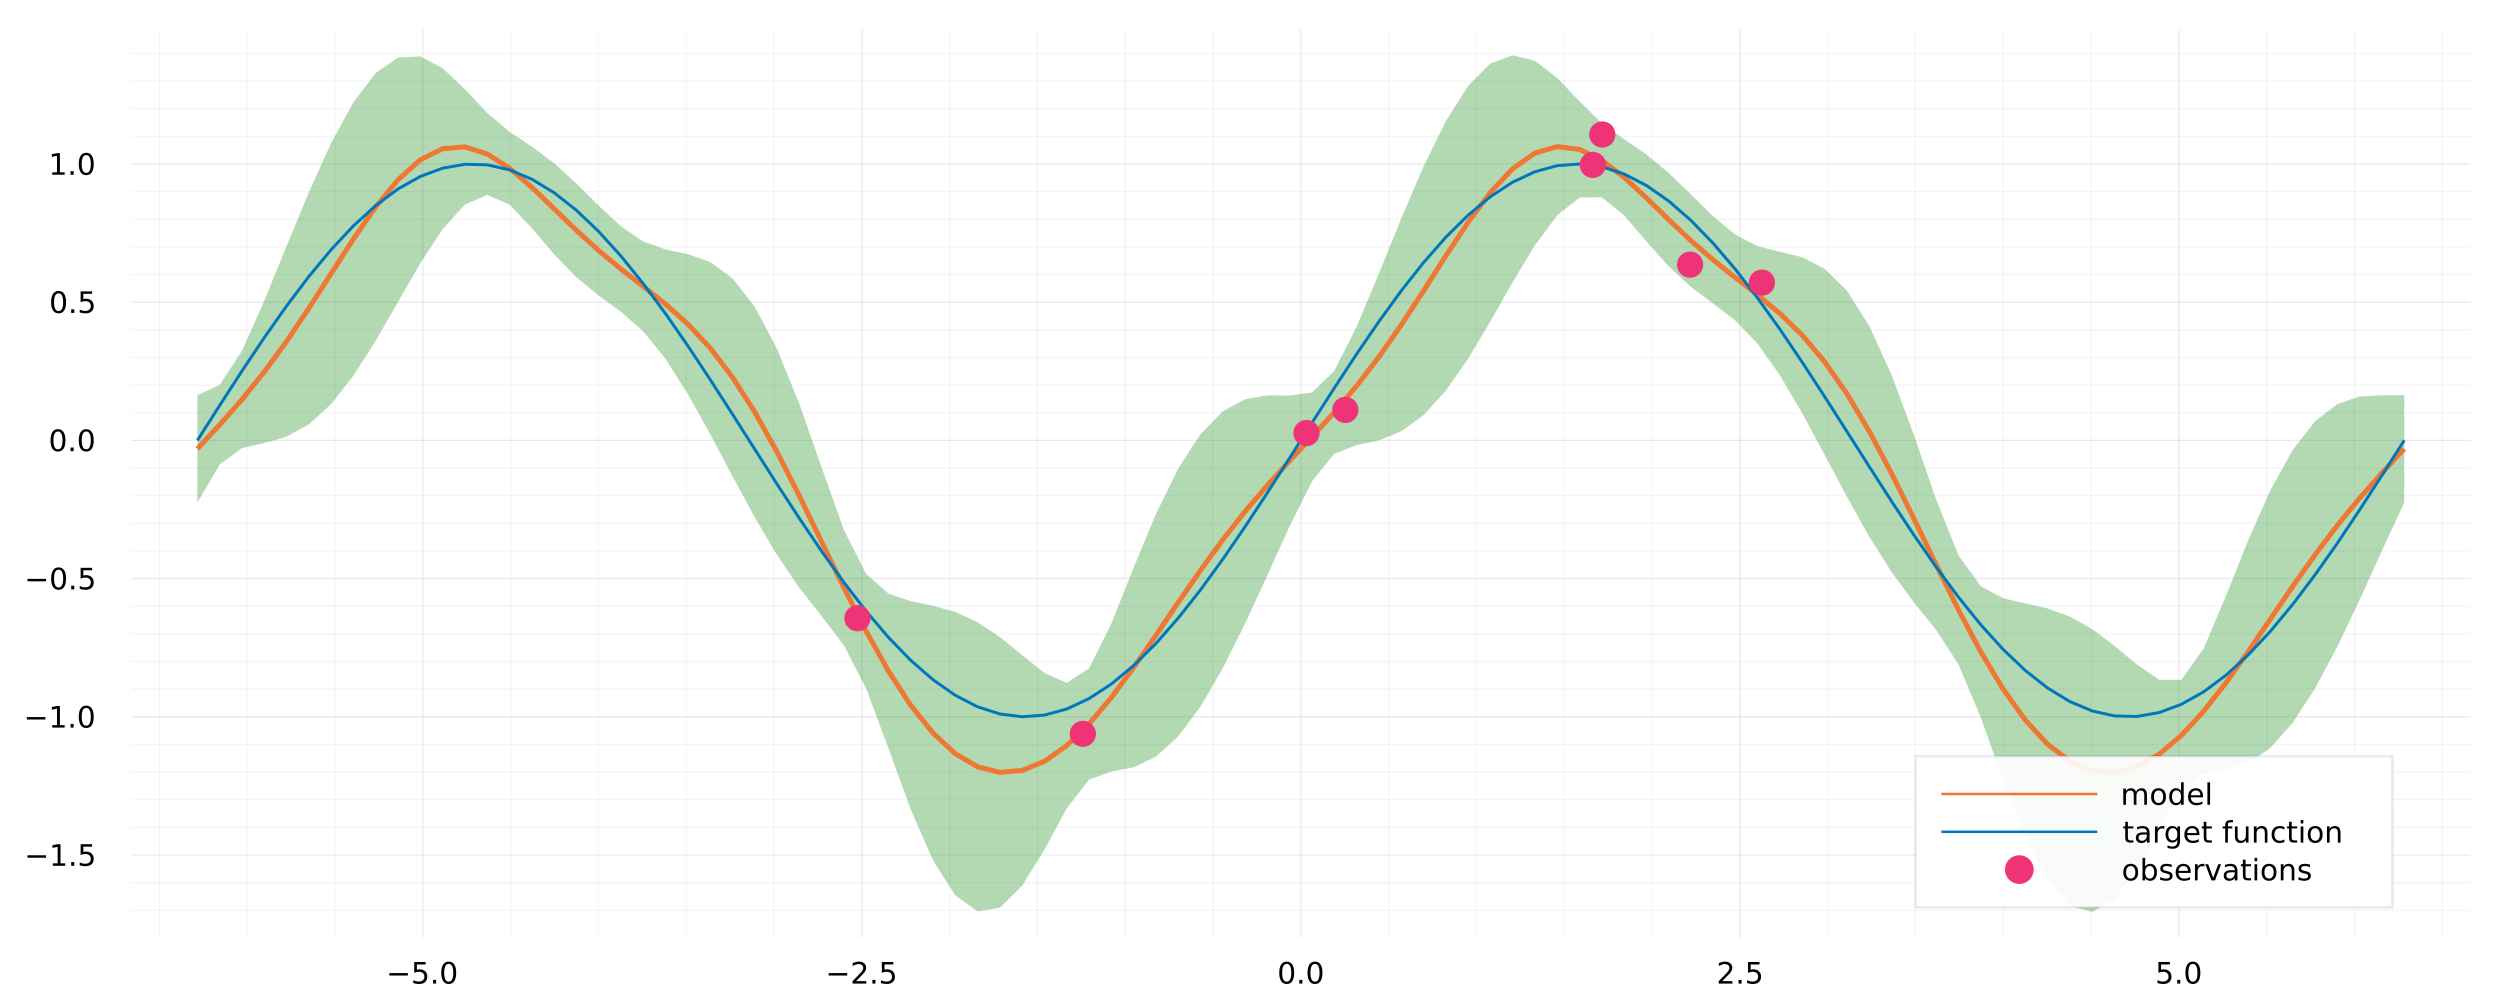 <?xml version="1.0" encoding="utf-8"?>
<svg xmlns="http://www.w3.org/2000/svg" xmlns:xlink="http://www.w3.org/1999/xlink" width="1000" height="400" viewBox="0 0 4000 1600">
<rect x="0" y="0" width="4000" height="1600" fill="#333333" stroke="none"/>
<defs>
  <clipPath id="clip360">
    <rect x="0" y="0" width="4000" height="1600"/>
  </clipPath>
</defs>
<path clip-path="url(#clip360)" d="
M0 1600 L4000 1600 L4000 0 L0 0  Z
  " fill="#ffffff" fill-rule="evenodd" fill-opacity="1"/>
<defs>
  <clipPath id="clip361">
    <rect x="800" y="0" width="2801" height="1600"/>
  </clipPath>
</defs>
<path clip-path="url(#clip360)" d="
M209.936 1500.27 L3952.76 1500.27 L3952.76 47.244 L209.936 47.244  Z
  " fill="#ffffff" fill-rule="evenodd" fill-opacity="1"/>
<defs>
  <clipPath id="clip362">
    <rect x="209" y="47" width="3744" height="1454"/>
  </clipPath>
</defs>
<polyline clip-path="url(#clip362)" style="stroke:#222255; stroke-width:2; stroke-opacity:0.1; fill:none" points="
  676.421,1500.27 676.421,47.244 
  "/>
<polyline clip-path="url(#clip362)" style="stroke:#222255; stroke-width:2; stroke-opacity:0.1; fill:none" points="
  1378.88,1500.27 1378.88,47.244 
  "/>
<polyline clip-path="url(#clip362)" style="stroke:#222255; stroke-width:2; stroke-opacity:0.1; fill:none" points="
  2081.35,1500.27 2081.35,47.244 
  "/>
<polyline clip-path="url(#clip362)" style="stroke:#222255; stroke-width:2; stroke-opacity:0.1; fill:none" points="
  2783.81,1500.27 2783.81,47.244 
  "/>
<polyline clip-path="url(#clip362)" style="stroke:#222255; stroke-width:2; stroke-opacity:0.1; fill:none" points="
  3486.27,1500.27 3486.27,47.244 
  "/>
<polyline clip-path="url(#clip362)" style="stroke:#222255; stroke-width:2; stroke-opacity:0.05; fill:none" points="
  254.943,1500.27 254.943,47.244 
  "/>
<polyline clip-path="url(#clip362)" style="stroke:#222255; stroke-width:2; stroke-opacity:0.05; fill:none" points="
  395.436,1500.27 395.436,47.244 
  "/>
<polyline clip-path="url(#clip362)" style="stroke:#222255; stroke-width:2; stroke-opacity:0.05; fill:none" points="
  535.928,1500.27 535.928,47.244 
  "/>
<polyline clip-path="url(#clip362)" style="stroke:#222255; stroke-width:2; stroke-opacity:0.05; fill:none" points="
  816.913,1500.27 816.913,47.244 
  "/>
<polyline clip-path="url(#clip362)" style="stroke:#222255; stroke-width:2; stroke-opacity:0.05; fill:none" points="
  957.406,1500.27 957.406,47.244 
  "/>
<polyline clip-path="url(#clip362)" style="stroke:#222255; stroke-width:2; stroke-opacity:0.05; fill:none" points="
  1097.9,1500.27 1097.9,47.244 
  "/>
<polyline clip-path="url(#clip362)" style="stroke:#222255; stroke-width:2; stroke-opacity:0.05; fill:none" points="
  1238.39,1500.27 1238.39,47.244 
  "/>
<polyline clip-path="url(#clip362)" style="stroke:#222255; stroke-width:2; stroke-opacity:0.05; fill:none" points="
  1519.38,1500.27 1519.38,47.244 
  "/>
<polyline clip-path="url(#clip362)" style="stroke:#222255; stroke-width:2; stroke-opacity:0.05; fill:none" points="
  1659.87,1500.27 1659.87,47.244 
  "/>
<polyline clip-path="url(#clip362)" style="stroke:#222255; stroke-width:2; stroke-opacity:0.05; fill:none" points="
  1800.36,1500.27 1800.36,47.244 
  "/>
<polyline clip-path="url(#clip362)" style="stroke:#222255; stroke-width:2; stroke-opacity:0.05; fill:none" points="
  1940.85,1500.27 1940.85,47.244 
  "/>
<polyline clip-path="url(#clip362)" style="stroke:#222255; stroke-width:2; stroke-opacity:0.05; fill:none" points="
  2221.84,1500.27 2221.84,47.244 
  "/>
<polyline clip-path="url(#clip362)" style="stroke:#222255; stroke-width:2; stroke-opacity:0.05; fill:none" points="
  2362.33,1500.27 2362.33,47.244 
  "/>
<polyline clip-path="url(#clip362)" style="stroke:#222255; stroke-width:2; stroke-opacity:0.05; fill:none" points="
  2502.82,1500.27 2502.82,47.244 
  "/>
<polyline clip-path="url(#clip362)" style="stroke:#222255; stroke-width:2; stroke-opacity:0.05; fill:none" points="
  2643.32,1500.27 2643.32,47.244 
  "/>
<polyline clip-path="url(#clip362)" style="stroke:#222255; stroke-width:2; stroke-opacity:0.05; fill:none" points="
  2924.3,1500.27 2924.3,47.244 
  "/>
<polyline clip-path="url(#clip362)" style="stroke:#222255; stroke-width:2; stroke-opacity:0.05; fill:none" points="
  3064.79,1500.27 3064.79,47.244 
  "/>
<polyline clip-path="url(#clip362)" style="stroke:#222255; stroke-width:2; stroke-opacity:0.05; fill:none" points="
  3205.29,1500.27 3205.29,47.244 
  "/>
<polyline clip-path="url(#clip362)" style="stroke:#222255; stroke-width:2; stroke-opacity:0.05; fill:none" points="
  3345.78,1500.27 3345.78,47.244 
  "/>
<polyline clip-path="url(#clip362)" style="stroke:#222255; stroke-width:2; stroke-opacity:0.05; fill:none" points="
  3626.76,1500.27 3626.76,47.244 
  "/>
<polyline clip-path="url(#clip362)" style="stroke:#222255; stroke-width:2; stroke-opacity:0.05; fill:none" points="
  3767.26,1500.27 3767.26,47.244 
  "/>
<polyline clip-path="url(#clip362)" style="stroke:#222255; stroke-width:2; stroke-opacity:0.05; fill:none" points="
  3907.75,1500.27 3907.75,47.244 
  "/>
<polyline clip-path="url(#clip360)" style="stroke:#222255; stroke-width:4; stroke-opacity:0; fill:none" points="
  676.421,1500.27 676.421,1482.84 
  "/>
<polyline clip-path="url(#clip360)" style="stroke:#222255; stroke-width:4; stroke-opacity:0; fill:none" points="
  1378.88,1500.27 1378.88,1482.84 
  "/>
<polyline clip-path="url(#clip360)" style="stroke:#222255; stroke-width:4; stroke-opacity:0; fill:none" points="
  2081.35,1500.27 2081.35,1482.84 
  "/>
<polyline clip-path="url(#clip360)" style="stroke:#222255; stroke-width:4; stroke-opacity:0; fill:none" points="
  2783.81,1500.27 2783.81,1482.84 
  "/>
<polyline clip-path="url(#clip360)" style="stroke:#222255; stroke-width:4; stroke-opacity:0; fill:none" points="
  3486.27,1500.27 3486.27,1482.84 
  "/>
<polyline clip-path="url(#clip360)" style="stroke:#222255; stroke-width:4; stroke-opacity:0; fill:none" points="
  254.943,1500.27 254.943,1491.55 
  "/>
<polyline clip-path="url(#clip360)" style="stroke:#222255; stroke-width:4; stroke-opacity:0; fill:none" points="
  395.436,1500.27 395.436,1491.55 
  "/>
<polyline clip-path="url(#clip360)" style="stroke:#222255; stroke-width:4; stroke-opacity:0; fill:none" points="
  535.928,1500.27 535.928,1491.55 
  "/>
<polyline clip-path="url(#clip360)" style="stroke:#222255; stroke-width:4; stroke-opacity:0; fill:none" points="
  816.913,1500.27 816.913,1491.55 
  "/>
<polyline clip-path="url(#clip360)" style="stroke:#222255; stroke-width:4; stroke-opacity:0; fill:none" points="
  957.406,1500.27 957.406,1491.55 
  "/>
<polyline clip-path="url(#clip360)" style="stroke:#222255; stroke-width:4; stroke-opacity:0; fill:none" points="
  1097.9,1500.27 1097.9,1491.55 
  "/>
<polyline clip-path="url(#clip360)" style="stroke:#222255; stroke-width:4; stroke-opacity:0; fill:none" points="
  1238.39,1500.27 1238.39,1491.55 
  "/>
<polyline clip-path="url(#clip360)" style="stroke:#222255; stroke-width:4; stroke-opacity:0; fill:none" points="
  1519.38,1500.27 1519.38,1491.55 
  "/>
<polyline clip-path="url(#clip360)" style="stroke:#222255; stroke-width:4; stroke-opacity:0; fill:none" points="
  1659.87,1500.27 1659.87,1491.55 
  "/>
<polyline clip-path="url(#clip360)" style="stroke:#222255; stroke-width:4; stroke-opacity:0; fill:none" points="
  1800.36,1500.27 1800.36,1491.55 
  "/>
<polyline clip-path="url(#clip360)" style="stroke:#222255; stroke-width:4; stroke-opacity:0; fill:none" points="
  1940.85,1500.27 1940.85,1491.55 
  "/>
<polyline clip-path="url(#clip360)" style="stroke:#222255; stroke-width:4; stroke-opacity:0; fill:none" points="
  2221.84,1500.27 2221.84,1491.55 
  "/>
<polyline clip-path="url(#clip360)" style="stroke:#222255; stroke-width:4; stroke-opacity:0; fill:none" points="
  2362.33,1500.27 2362.33,1491.55 
  "/>
<polyline clip-path="url(#clip360)" style="stroke:#222255; stroke-width:4; stroke-opacity:0; fill:none" points="
  2502.82,1500.27 2502.82,1491.55 
  "/>
<polyline clip-path="url(#clip360)" style="stroke:#222255; stroke-width:4; stroke-opacity:0; fill:none" points="
  2643.32,1500.27 2643.32,1491.55 
  "/>
<polyline clip-path="url(#clip360)" style="stroke:#222255; stroke-width:4; stroke-opacity:0; fill:none" points="
  2924.3,1500.27 2924.3,1491.55 
  "/>
<polyline clip-path="url(#clip360)" style="stroke:#222255; stroke-width:4; stroke-opacity:0; fill:none" points="
  3064.79,1500.27 3064.79,1491.55 
  "/>
<polyline clip-path="url(#clip360)" style="stroke:#222255; stroke-width:4; stroke-opacity:0; fill:none" points="
  3205.29,1500.27 3205.29,1491.55 
  "/>
<polyline clip-path="url(#clip360)" style="stroke:#222255; stroke-width:4; stroke-opacity:0; fill:none" points="
  3345.78,1500.27 3345.78,1491.55 
  "/>
<polyline clip-path="url(#clip360)" style="stroke:#222255; stroke-width:4; stroke-opacity:0; fill:none" points="
  3626.76,1500.27 3626.76,1491.55 
  "/>
<polyline clip-path="url(#clip360)" style="stroke:#222255; stroke-width:4; stroke-opacity:0; fill:none" points="
  3767.26,1500.27 3767.26,1491.55 
  "/>
<polyline clip-path="url(#clip360)" style="stroke:#222255; stroke-width:4; stroke-opacity:0; fill:none" points="
  3907.75,1500.27 3907.75,1491.55 
  "/>
<path clip-path="url(#clip360)" d="M 0 0 M622.949 1556.92 L652.625 1556.92 L652.625 1560.85 L622.949 1560.85 L622.949 1556.92 Z" fill="#000000" fill-rule="evenodd" fill-opacity="1" /><path clip-path="url(#clip360)" d="M 0 0 M662.763 1539.18 L681.12 1539.18 L681.12 1543.12 L667.046 1543.12 L667.046 1551.59 Q668.064 1551.24 669.083 1551.08 Q670.101 1550.9 671.12 1550.9 Q676.907 1550.9 680.286 1554.07 Q683.666 1557.24 683.666 1562.66 Q683.666 1568.23 680.194 1571.34 Q676.722 1574.42 670.402 1574.42 Q668.226 1574.42 665.958 1574.04 Q663.712 1573.67 661.305 1572.93 L661.305 1568.23 Q663.388 1569.37 665.611 1569.92 Q667.833 1570.48 670.31 1570.48 Q674.314 1570.48 676.652 1568.37 Q678.99 1566.27 678.99 1562.66 Q678.99 1559.04 676.652 1556.94 Q674.314 1554.83 670.31 1554.83 Q668.435 1554.83 666.56 1555.25 Q664.708 1555.67 662.763 1556.54 L662.763 1539.18 Z" fill="#000000" fill-rule="evenodd" fill-opacity="1" /><path clip-path="url(#clip360)" d="M 0 0 M692.879 1567.86 L697.763 1567.86 L697.763 1573.74 L692.879 1573.74 L692.879 1567.86 Z" fill="#000000" fill-rule="evenodd" fill-opacity="1" /><path clip-path="url(#clip360)" d="M 0 0 M717.948 1542.26 Q714.337 1542.26 712.509 1545.83 Q710.703 1549.37 710.703 1556.5 Q710.703 1563.61 712.509 1567.17 Q714.337 1570.71 717.948 1570.71 Q721.583 1570.71 723.388 1567.17 Q725.217 1563.61 725.217 1556.5 Q725.217 1549.37 723.388 1545.83 Q721.583 1542.26 717.948 1542.26 M717.948 1538.56 Q723.758 1538.56 726.814 1543.17 Q729.893 1547.75 729.893 1556.5 Q729.893 1565.23 726.814 1569.83 Q723.758 1574.42 717.948 1574.42 Q712.138 1574.42 709.059 1569.83 Q706.004 1565.23 706.004 1556.5 Q706.004 1547.75 709.059 1543.17 Q712.138 1538.56 717.948 1538.56 Z" fill="#000000" fill-rule="evenodd" fill-opacity="1" /><path clip-path="url(#clip360)" d="M 0 0 M1325.91 1556.92 L1355.58 1556.92 L1355.58 1560.85 L1325.91 1560.85 L1325.91 1556.92 Z" fill="#000000" fill-rule="evenodd" fill-opacity="1" /><path clip-path="url(#clip360)" d="M 0 0 M1369.71 1569.81 L1386.02 1569.81 L1386.02 1573.74 L1364.08 1573.74 L1364.08 1569.81 Q1366.74 1567.05 1371.33 1562.42 Q1375.93 1557.77 1377.11 1556.43 Q1379.36 1553.91 1380.24 1552.17 Q1381.14 1550.41 1381.14 1548.72 Q1381.14 1545.97 1379.2 1544.23 Q1377.27 1542.49 1374.17 1542.49 Q1371.97 1542.49 1369.52 1543.26 Q1367.09 1544.02 1364.31 1545.57 L1364.31 1540.85 Q1367.14 1539.72 1369.59 1539.14 Q1372.04 1538.56 1374.08 1538.56 Q1379.45 1538.56 1382.64 1541.24 Q1385.84 1543.93 1385.84 1548.42 Q1385.84 1550.55 1385.03 1552.47 Q1384.24 1554.37 1382.14 1556.96 Q1381.56 1557.63 1378.46 1560.85 Q1375.35 1564.04 1369.71 1569.81 Z" fill="#000000" fill-rule="evenodd" fill-opacity="1" /><path clip-path="url(#clip360)" d="M 0 0 M1395.84 1567.86 L1400.72 1567.86 L1400.72 1573.74 L1395.84 1573.74 L1395.84 1567.86 Z" fill="#000000" fill-rule="evenodd" fill-opacity="1" /><path clip-path="url(#clip360)" d="M 0 0 M1410.95 1539.18 L1429.31 1539.18 L1429.31 1543.12 L1415.24 1543.12 L1415.24 1551.59 Q1416.26 1551.24 1417.27 1551.08 Q1418.29 1550.9 1419.31 1550.9 Q1425.1 1550.9 1428.48 1554.07 Q1431.86 1557.24 1431.86 1562.66 Q1431.86 1568.23 1428.39 1571.34 Q1424.91 1574.42 1418.59 1574.42 Q1416.42 1574.42 1414.15 1574.04 Q1411.9 1573.67 1409.5 1572.93 L1409.5 1568.23 Q1411.58 1569.37 1413.8 1569.92 Q1416.02 1570.48 1418.5 1570.48 Q1422.51 1570.48 1424.84 1568.37 Q1427.18 1566.27 1427.18 1562.66 Q1427.18 1559.04 1424.84 1556.94 Q1422.51 1554.83 1418.5 1554.83 Q1416.63 1554.83 1414.75 1555.25 Q1412.9 1555.67 1410.95 1556.54 L1410.95 1539.18 Z" fill="#000000" fill-rule="evenodd" fill-opacity="1" /><path clip-path="url(#clip360)" d="M 0 0 M2058.73 1542.26 Q2055.12 1542.26 2053.29 1545.83 Q2051.49 1549.37 2051.49 1556.5 Q2051.49 1563.61 2053.29 1567.17 Q2055.12 1570.71 2058.73 1570.71 Q2062.36 1570.71 2064.17 1567.17 Q2066 1563.61 2066 1556.5 Q2066 1549.37 2064.17 1545.83 Q2062.36 1542.26 2058.73 1542.26 M2058.73 1538.56 Q2064.54 1538.56 2067.6 1543.17 Q2070.67 1547.75 2070.67 1556.5 Q2070.67 1565.23 2067.6 1569.83 Q2064.54 1574.42 2058.73 1574.42 Q2052.92 1574.42 2049.84 1569.83 Q2046.79 1565.23 2046.79 1556.5 Q2046.79 1547.75 2049.84 1543.17 Q2052.92 1538.56 2058.73 1538.56 Z" fill="#000000" fill-rule="evenodd" fill-opacity="1" /><path clip-path="url(#clip360)" d="M 0 0 M2078.89 1567.86 L2083.78 1567.86 L2083.78 1573.74 L2078.89 1573.74 L2078.89 1567.86 Z" fill="#000000" fill-rule="evenodd" fill-opacity="1" /><path clip-path="url(#clip360)" d="M 0 0 M2103.96 1542.26 Q2100.35 1542.26 2098.52 1545.83 Q2096.72 1549.37 2096.72 1556.5 Q2096.72 1563.61 2098.52 1567.17 Q2100.35 1570.71 2103.96 1570.71 Q2107.6 1570.71 2109.4 1567.17 Q2111.23 1563.61 2111.23 1556.5 Q2111.23 1549.37 2109.4 1545.83 Q2107.6 1542.26 2103.96 1542.26 M2103.96 1538.56 Q2109.77 1538.56 2112.83 1543.17 Q2115.91 1547.75 2115.91 1556.5 Q2115.91 1565.23 2112.83 1569.83 Q2109.77 1574.42 2103.96 1574.42 Q2098.15 1574.42 2095.07 1569.83 Q2092.02 1565.23 2092.02 1556.5 Q2092.02 1547.75 2095.07 1543.17 Q2098.15 1538.56 2103.96 1538.56 Z" fill="#000000" fill-rule="evenodd" fill-opacity="1" /><path clip-path="url(#clip360)" d="M 0 0 M2755.54 1569.81 L2771.86 1569.81 L2771.86 1573.74 L2749.92 1573.74 L2749.92 1569.81 Q2752.58 1567.05 2757.17 1562.42 Q2761.77 1557.77 2762.95 1556.43 Q2765.2 1553.91 2766.08 1552.17 Q2766.98 1550.41 2766.98 1548.72 Q2766.98 1545.97 2765.04 1544.23 Q2763.11 1542.49 2760.01 1542.49 Q2757.81 1542.49 2755.36 1543.26 Q2752.93 1544.02 2750.15 1545.57 L2750.15 1540.85 Q2752.98 1539.72 2755.43 1539.14 Q2757.88 1538.56 2759.92 1538.56 Q2765.29 1538.56 2768.48 1541.24 Q2771.68 1543.93 2771.68 1548.42 Q2771.68 1550.55 2770.87 1552.47 Q2770.08 1554.37 2767.98 1556.96 Q2767.4 1557.63 2764.29 1560.85 Q2761.19 1564.04 2755.54 1569.81 Z" fill="#000000" fill-rule="evenodd" fill-opacity="1" /><path clip-path="url(#clip360)" d="M 0 0 M2781.68 1567.86 L2786.56 1567.86 L2786.56 1573.74 L2781.68 1573.74 L2781.68 1567.86 Z" fill="#000000" fill-rule="evenodd" fill-opacity="1" /><path clip-path="url(#clip360)" d="M 0 0 M2796.79 1539.18 L2815.15 1539.18 L2815.15 1543.12 L2801.08 1543.12 L2801.08 1551.59 Q2802.1 1551.24 2803.11 1551.08 Q2804.13 1550.9 2805.15 1550.9 Q2810.94 1550.9 2814.32 1554.07 Q2817.7 1557.24 2817.7 1562.66 Q2817.7 1568.23 2814.23 1571.34 Q2810.75 1574.42 2804.43 1574.42 Q2802.26 1574.42 2799.99 1574.04 Q2797.74 1573.67 2795.34 1572.93 L2795.34 1568.23 Q2797.42 1569.37 2799.64 1569.92 Q2801.86 1570.48 2804.34 1570.48 Q2808.35 1570.48 2810.68 1568.37 Q2813.02 1566.27 2813.02 1562.66 Q2813.02 1559.04 2810.68 1556.94 Q2808.35 1554.83 2804.34 1554.83 Q2802.47 1554.83 2800.59 1555.25 Q2798.74 1555.67 2796.79 1556.54 L2796.79 1539.18 Z" fill="#000000" fill-rule="evenodd" fill-opacity="1" /><path clip-path="url(#clip360)" d="M 0 0 M3453.44 1539.18 L3471.79 1539.18 L3471.79 1543.12 L3457.72 1543.12 L3457.72 1551.59 Q3458.74 1551.24 3459.76 1551.08 Q3460.77 1550.9 3461.79 1550.9 Q3467.58 1550.9 3470.96 1554.07 Q3474.34 1557.24 3474.34 1562.66 Q3474.34 1568.23 3470.87 1571.34 Q3467.39 1574.42 3461.07 1574.42 Q3458.9 1574.42 3456.63 1574.04 Q3454.38 1573.67 3451.98 1572.93 L3451.98 1568.23 Q3454.06 1569.37 3456.28 1569.92 Q3458.51 1570.48 3460.98 1570.48 Q3464.99 1570.48 3467.32 1568.37 Q3469.66 1566.27 3469.66 1562.66 Q3469.66 1559.04 3467.32 1556.94 Q3464.99 1554.83 3460.98 1554.83 Q3459.11 1554.83 3457.23 1555.25 Q3455.38 1555.67 3453.44 1556.54 L3453.44 1539.18 Z" fill="#000000" fill-rule="evenodd" fill-opacity="1" /><path clip-path="url(#clip360)" d="M 0 0 M3483.55 1567.86 L3488.44 1567.86 L3488.44 1573.74 L3483.55 1573.74 L3483.55 1567.86 Z" fill="#000000" fill-rule="evenodd" fill-opacity="1" /><path clip-path="url(#clip360)" d="M 0 0 M3508.62 1542.26 Q3505.01 1542.26 3503.18 1545.83 Q3501.38 1549.37 3501.38 1556.5 Q3501.38 1563.61 3503.18 1567.17 Q3505.01 1570.71 3508.62 1570.71 Q3512.25 1570.71 3514.06 1567.17 Q3515.89 1563.61 3515.89 1556.5 Q3515.89 1549.37 3514.06 1545.83 Q3512.25 1542.26 3508.62 1542.26 M3508.62 1538.56 Q3514.43 1538.56 3517.49 1543.17 Q3520.56 1547.75 3520.56 1556.5 Q3520.56 1565.23 3517.49 1569.83 Q3514.43 1574.42 3508.62 1574.42 Q3502.81 1574.42 3499.73 1569.83 Q3496.68 1565.23 3496.68 1556.5 Q3496.68 1547.75 3499.73 1543.17 Q3502.81 1538.56 3508.62 1538.56 Z" fill="#000000" fill-rule="evenodd" fill-opacity="1" /><polyline clip-path="url(#clip362)" style="stroke:#222255; stroke-width:2; stroke-opacity:0.1; fill:none" points="
  209.936,1367.99 3952.76,1367.99 
  "/>
<polyline clip-path="url(#clip362)" style="stroke:#222255; stroke-width:2; stroke-opacity:0.1; fill:none" points="
  209.936,1146.86 3952.76,1146.86 
  "/>
<polyline clip-path="url(#clip362)" style="stroke:#222255; stroke-width:2; stroke-opacity:0.1; fill:none" points="
  209.936,925.733 3952.76,925.733 
  "/>
<polyline clip-path="url(#clip362)" style="stroke:#222255; stroke-width:2; stroke-opacity:0.1; fill:none" points="
  209.936,704.603 3952.76,704.603 
  "/>
<polyline clip-path="url(#clip362)" style="stroke:#222255; stroke-width:2; stroke-opacity:0.1; fill:none" points="
  209.936,483.474 3952.76,483.474 
  "/>
<polyline clip-path="url(#clip362)" style="stroke:#222255; stroke-width:2; stroke-opacity:0.1; fill:none" points="
  209.936,262.344 3952.76,262.344 
  "/>
<polyline clip-path="url(#clip362)" style="stroke:#222255; stroke-width:2; stroke-opacity:0.05; fill:none" points="
  209.936,1456.44 3952.76,1456.44 
  "/>
<polyline clip-path="url(#clip362)" style="stroke:#222255; stroke-width:2; stroke-opacity:0.05; fill:none" points="
  209.936,1412.22 3952.76,1412.22 
  "/>
<polyline clip-path="url(#clip362)" style="stroke:#222255; stroke-width:2; stroke-opacity:0.05; fill:none" points="
  209.936,1323.77 3952.76,1323.77 
  "/>
<polyline clip-path="url(#clip362)" style="stroke:#222255; stroke-width:2; stroke-opacity:0.05; fill:none" points="
  209.936,1279.54 3952.76,1279.54 
  "/>
<polyline clip-path="url(#clip362)" style="stroke:#222255; stroke-width:2; stroke-opacity:0.05; fill:none" points="
  209.936,1235.31 3952.76,1235.31 
  "/>
<polyline clip-path="url(#clip362)" style="stroke:#222255; stroke-width:2; stroke-opacity:0.05; fill:none" points="
  209.936,1191.09 3952.76,1191.09 
  "/>
<polyline clip-path="url(#clip362)" style="stroke:#222255; stroke-width:2; stroke-opacity:0.05; fill:none" points="
  209.936,1102.64 3952.76,1102.64 
  "/>
<polyline clip-path="url(#clip362)" style="stroke:#222255; stroke-width:2; stroke-opacity:0.05; fill:none" points="
  209.936,1058.41 3952.76,1058.41 
  "/>
<polyline clip-path="url(#clip362)" style="stroke:#222255; stroke-width:2; stroke-opacity:0.05; fill:none" points="
  209.936,1014.18 3952.76,1014.18 
  "/>
<polyline clip-path="url(#clip362)" style="stroke:#222255; stroke-width:2; stroke-opacity:0.05; fill:none" points="
  209.936,969.959 3952.76,969.959 
  "/>
<polyline clip-path="url(#clip362)" style="stroke:#222255; stroke-width:2; stroke-opacity:0.05; fill:none" points="
  209.936,881.507 3952.76,881.507 
  "/>
<polyline clip-path="url(#clip362)" style="stroke:#222255; stroke-width:2; stroke-opacity:0.05; fill:none" points="
  209.936,837.281 3952.76,837.281 
  "/>
<polyline clip-path="url(#clip362)" style="stroke:#222255; stroke-width:2; stroke-opacity:0.05; fill:none" points="
  209.936,793.055 3952.76,793.055 
  "/>
<polyline clip-path="url(#clip362)" style="stroke:#222255; stroke-width:2; stroke-opacity:0.05; fill:none" points="
  209.936,748.829 3952.76,748.829 
  "/>
<polyline clip-path="url(#clip362)" style="stroke:#222255; stroke-width:2; stroke-opacity:0.05; fill:none" points="
  209.936,660.378 3952.76,660.378 
  "/>
<polyline clip-path="url(#clip362)" style="stroke:#222255; stroke-width:2; stroke-opacity:0.05; fill:none" points="
  209.936,616.152 3952.76,616.152 
  "/>
<polyline clip-path="url(#clip362)" style="stroke:#222255; stroke-width:2; stroke-opacity:0.05; fill:none" points="
  209.936,571.926 3952.76,571.926 
  "/>
<polyline clip-path="url(#clip362)" style="stroke:#222255; stroke-width:2; stroke-opacity:0.05; fill:none" points="
  209.936,527.7 3952.76,527.7 
  "/>
<polyline clip-path="url(#clip362)" style="stroke:#222255; stroke-width:2; stroke-opacity:0.05; fill:none" points="
  209.936,439.248 3952.76,439.248 
  "/>
<polyline clip-path="url(#clip362)" style="stroke:#222255; stroke-width:2; stroke-opacity:0.05; fill:none" points="
  209.936,395.022 3952.76,395.022 
  "/>
<polyline clip-path="url(#clip362)" style="stroke:#222255; stroke-width:2; stroke-opacity:0.05; fill:none" points="
  209.936,350.796 3952.76,350.796 
  "/>
<polyline clip-path="url(#clip362)" style="stroke:#222255; stroke-width:2; stroke-opacity:0.05; fill:none" points="
  209.936,306.57 3952.76,306.57 
  "/>
<polyline clip-path="url(#clip362)" style="stroke:#222255; stroke-width:2; stroke-opacity:0.05; fill:none" points="
  209.936,218.118 3952.76,218.118 
  "/>
<polyline clip-path="url(#clip362)" style="stroke:#222255; stroke-width:2; stroke-opacity:0.05; fill:none" points="
  209.936,173.892 3952.76,173.892 
  "/>
<polyline clip-path="url(#clip362)" style="stroke:#222255; stroke-width:2; stroke-opacity:0.05; fill:none" points="
  209.936,129.666 3952.76,129.666 
  "/>
<polyline clip-path="url(#clip362)" style="stroke:#222255; stroke-width:2; stroke-opacity:0.05; fill:none" points="
  209.936,85.441 3952.76,85.441 
  "/>
<polyline clip-path="url(#clip360)" style="stroke:#222255; stroke-width:4; stroke-opacity:0; fill:none" points="
  209.936,1367.99 254.85,1367.99 
  "/>
<polyline clip-path="url(#clip360)" style="stroke:#222255; stroke-width:4; stroke-opacity:0; fill:none" points="
  209.936,1146.86 254.85,1146.86 
  "/>
<polyline clip-path="url(#clip360)" style="stroke:#222255; stroke-width:4; stroke-opacity:0; fill:none" points="
  209.936,925.733 254.85,925.733 
  "/>
<polyline clip-path="url(#clip360)" style="stroke:#222255; stroke-width:4; stroke-opacity:0; fill:none" points="
  209.936,704.603 254.85,704.603 
  "/>
<polyline clip-path="url(#clip360)" style="stroke:#222255; stroke-width:4; stroke-opacity:0; fill:none" points="
  209.936,483.474 254.85,483.474 
  "/>
<polyline clip-path="url(#clip360)" style="stroke:#222255; stroke-width:4; stroke-opacity:0; fill:none" points="
  209.936,262.344 254.85,262.344 
  "/>
<polyline clip-path="url(#clip360)" style="stroke:#222255; stroke-width:4; stroke-opacity:0; fill:none" points="
  209.936,1456.44 232.393,1456.44 
  "/>
<polyline clip-path="url(#clip360)" style="stroke:#222255; stroke-width:4; stroke-opacity:0; fill:none" points="
  209.936,1412.22 232.393,1412.22 
  "/>
<polyline clip-path="url(#clip360)" style="stroke:#222255; stroke-width:4; stroke-opacity:0; fill:none" points="
  209.936,1323.77 232.393,1323.77 
  "/>
<polyline clip-path="url(#clip360)" style="stroke:#222255; stroke-width:4; stroke-opacity:0; fill:none" points="
  209.936,1279.54 232.393,1279.54 
  "/>
<polyline clip-path="url(#clip360)" style="stroke:#222255; stroke-width:4; stroke-opacity:0; fill:none" points="
  209.936,1235.31 232.393,1235.31 
  "/>
<polyline clip-path="url(#clip360)" style="stroke:#222255; stroke-width:4; stroke-opacity:0; fill:none" points="
  209.936,1191.09 232.393,1191.09 
  "/>
<polyline clip-path="url(#clip360)" style="stroke:#222255; stroke-width:4; stroke-opacity:0; fill:none" points="
  209.936,1102.64 232.393,1102.64 
  "/>
<polyline clip-path="url(#clip360)" style="stroke:#222255; stroke-width:4; stroke-opacity:0; fill:none" points="
  209.936,1058.41 232.393,1058.41 
  "/>
<polyline clip-path="url(#clip360)" style="stroke:#222255; stroke-width:4; stroke-opacity:0; fill:none" points="
  209.936,1014.18 232.393,1014.18 
  "/>
<polyline clip-path="url(#clip360)" style="stroke:#222255; stroke-width:4; stroke-opacity:0; fill:none" points="
  209.936,969.959 232.393,969.959 
  "/>
<polyline clip-path="url(#clip360)" style="stroke:#222255; stroke-width:4; stroke-opacity:0; fill:none" points="
  209.936,881.507 232.393,881.507 
  "/>
<polyline clip-path="url(#clip360)" style="stroke:#222255; stroke-width:4; stroke-opacity:0; fill:none" points="
  209.936,837.281 232.393,837.281 
  "/>
<polyline clip-path="url(#clip360)" style="stroke:#222255; stroke-width:4; stroke-opacity:0; fill:none" points="
  209.936,793.055 232.393,793.055 
  "/>
<polyline clip-path="url(#clip360)" style="stroke:#222255; stroke-width:4; stroke-opacity:0; fill:none" points="
  209.936,748.829 232.393,748.829 
  "/>
<polyline clip-path="url(#clip360)" style="stroke:#222255; stroke-width:4; stroke-opacity:0; fill:none" points="
  209.936,660.378 232.393,660.378 
  "/>
<polyline clip-path="url(#clip360)" style="stroke:#222255; stroke-width:4; stroke-opacity:0; fill:none" points="
  209.936,616.152 232.393,616.152 
  "/>
<polyline clip-path="url(#clip360)" style="stroke:#222255; stroke-width:4; stroke-opacity:0; fill:none" points="
  209.936,571.926 232.393,571.926 
  "/>
<polyline clip-path="url(#clip360)" style="stroke:#222255; stroke-width:4; stroke-opacity:0; fill:none" points="
  209.936,527.7 232.393,527.7 
  "/>
<polyline clip-path="url(#clip360)" style="stroke:#222255; stroke-width:4; stroke-opacity:0; fill:none" points="
  209.936,439.248 232.393,439.248 
  "/>
<polyline clip-path="url(#clip360)" style="stroke:#222255; stroke-width:4; stroke-opacity:0; fill:none" points="
  209.936,395.022 232.393,395.022 
  "/>
<polyline clip-path="url(#clip360)" style="stroke:#222255; stroke-width:4; stroke-opacity:0; fill:none" points="
  209.936,350.796 232.393,350.796 
  "/>
<polyline clip-path="url(#clip360)" style="stroke:#222255; stroke-width:4; stroke-opacity:0; fill:none" points="
  209.936,306.57 232.393,306.57 
  "/>
<polyline clip-path="url(#clip360)" style="stroke:#222255; stroke-width:4; stroke-opacity:0; fill:none" points="
  209.936,218.118 232.393,218.118 
  "/>
<polyline clip-path="url(#clip360)" style="stroke:#222255; stroke-width:4; stroke-opacity:0; fill:none" points="
  209.936,173.892 232.393,173.892 
  "/>
<polyline clip-path="url(#clip360)" style="stroke:#222255; stroke-width:4; stroke-opacity:0; fill:none" points="
  209.936,129.666 232.393,129.666 
  "/>
<polyline clip-path="url(#clip360)" style="stroke:#222255; stroke-width:4; stroke-opacity:0; fill:none" points="
  209.936,85.441 232.393,85.441 
  "/>
<path clip-path="url(#clip360)" d="M 0 0 M43.987 1368.44 L73.663 1368.44 L73.663 1372.38 L43.987 1372.38 L43.987 1368.44 Z" fill="#000000" fill-rule="evenodd" fill-opacity="1" /><path clip-path="url(#clip360)" d="M 0 0 M84.566 1381.34 L92.205 1381.34 L92.205 1354.97 L83.895 1356.64 L83.895 1352.38 L92.159 1350.71 L96.834 1350.71 L96.834 1381.34 L104.473 1381.34 L104.473 1385.27 L84.566 1385.27 L84.566 1381.34 Z" fill="#000000" fill-rule="evenodd" fill-opacity="1" /><path clip-path="url(#clip360)" d="M 0 0 M113.918 1379.39 L118.802 1379.39 L118.802 1385.27 L113.918 1385.27 L113.918 1379.39 Z" fill="#000000" fill-rule="evenodd" fill-opacity="1" /><path clip-path="url(#clip360)" d="M 0 0 M129.033 1350.71 L147.39 1350.71 L147.39 1354.65 L133.316 1354.65 L133.316 1363.12 Q134.334 1362.77 135.353 1362.61 Q136.371 1362.43 137.39 1362.43 Q143.177 1362.43 146.556 1365.6 Q149.936 1368.77 149.936 1374.18 Q149.936 1379.76 146.464 1382.86 Q142.992 1385.94 136.672 1385.94 Q134.496 1385.94 132.228 1385.57 Q129.982 1385.2 127.575 1384.46 L127.575 1379.76 Q129.658 1380.9 131.881 1381.45 Q134.103 1382.01 136.58 1382.01 Q140.584 1382.01 142.922 1379.9 Q145.26 1377.8 145.26 1374.18 Q145.26 1370.57 142.922 1368.47 Q140.584 1366.36 136.58 1366.36 Q134.705 1366.36 132.83 1366.78 Q130.978 1367.19 129.033 1368.07 L129.033 1350.71 Z" fill="#000000" fill-rule="evenodd" fill-opacity="1" /><path clip-path="url(#clip360)" d="M 0 0 M42.992 1147.31 L72.668 1147.31 L72.668 1151.25 L42.992 1151.25 L42.992 1147.31 Z" fill="#000000" fill-rule="evenodd" fill-opacity="1" /><path clip-path="url(#clip360)" d="M 0 0 M83.571 1160.21 L91.21 1160.21 L91.21 1133.84 L82.899 1135.51 L82.899 1131.25 L91.163 1129.58 L95.839 1129.58 L95.839 1160.21 L103.478 1160.21 L103.478 1164.14 L83.571 1164.14 L83.571 1160.21 Z" fill="#000000" fill-rule="evenodd" fill-opacity="1" /><path clip-path="url(#clip360)" d="M 0 0 M112.922 1158.26 L117.807 1158.26 L117.807 1164.14 L112.922 1164.14 L112.922 1158.26 Z" fill="#000000" fill-rule="evenodd" fill-opacity="1" /><path clip-path="url(#clip360)" d="M 0 0 M137.992 1132.66 Q134.381 1132.66 132.552 1136.23 Q130.746 1139.77 130.746 1146.9 Q130.746 1154 132.552 1157.57 Q134.381 1161.11 137.992 1161.11 Q141.626 1161.11 143.431 1157.57 Q145.26 1154 145.26 1146.9 Q145.26 1139.77 143.431 1136.23 Q141.626 1132.66 137.992 1132.66 M137.992 1128.96 Q143.802 1128.96 146.857 1133.56 Q149.936 1138.15 149.936 1146.9 Q149.936 1155.62 146.857 1160.23 Q143.802 1164.81 137.992 1164.81 Q132.181 1164.81 129.103 1160.23 Q126.047 1155.62 126.047 1146.9 Q126.047 1138.15 129.103 1133.56 Q132.181 1128.96 137.992 1128.96 Z" fill="#000000" fill-rule="evenodd" fill-opacity="1" /><path clip-path="url(#clip360)" d="M 0 0 M43.987 926.184 L73.663 926.184 L73.663 930.12 L43.987 930.12 L43.987 926.184 Z" fill="#000000" fill-rule="evenodd" fill-opacity="1" /><path clip-path="url(#clip360)" d="M 0 0 M93.756 911.532 Q90.145 911.532 88.316 915.097 Q86.51 918.638 86.51 925.768 Q86.51 932.874 88.316 936.439 Q90.145 939.981 93.756 939.981 Q97.39 939.981 99.195 936.439 Q101.024 932.874 101.024 925.768 Q101.024 918.638 99.195 915.097 Q97.39 911.532 93.756 911.532 M93.756 907.828 Q99.566 907.828 102.621 912.435 Q105.7 917.018 105.7 925.768 Q105.7 934.495 102.621 939.101 Q99.566 943.684 93.756 943.684 Q87.946 943.684 84.867 939.101 Q81.811 934.495 81.811 925.768 Q81.811 917.018 84.867 912.435 Q87.946 907.828 93.756 907.828 Z" fill="#000000" fill-rule="evenodd" fill-opacity="1" /><path clip-path="url(#clip360)" d="M 0 0 M113.918 937.133 L118.802 937.133 L118.802 943.013 L113.918 943.013 L113.918 937.133 Z" fill="#000000" fill-rule="evenodd" fill-opacity="1" /><path clip-path="url(#clip360)" d="M 0 0 M129.033 908.453 L147.39 908.453 L147.39 912.388 L133.316 912.388 L133.316 920.86 Q134.334 920.513 135.353 920.351 Q136.371 920.166 137.39 920.166 Q143.177 920.166 146.556 923.337 Q149.936 926.509 149.936 931.925 Q149.936 937.504 146.464 940.606 Q142.992 943.684 136.672 943.684 Q134.496 943.684 132.228 943.314 Q129.982 942.944 127.575 942.203 L127.575 937.504 Q129.658 938.638 131.881 939.194 Q134.103 939.749 136.58 939.749 Q140.584 939.749 142.922 937.643 Q145.26 935.536 145.26 931.925 Q145.26 928.314 142.922 926.208 Q140.584 924.101 136.58 924.101 Q134.705 924.101 132.83 924.518 Q130.978 924.934 129.033 925.814 L129.033 908.453 Z" fill="#000000" fill-rule="evenodd" fill-opacity="1" /><path clip-path="url(#clip360)" d="M 0 0 M92.76 690.402 Q89.149 690.402 87.321 693.967 Q85.515 697.509 85.515 704.638 Q85.515 711.745 87.321 715.309 Q89.149 718.851 92.76 718.851 Q96.395 718.851 98.2 715.309 Q100.029 711.745 100.029 704.638 Q100.029 697.509 98.2 693.967 Q96.395 690.402 92.76 690.402 M92.76 686.698 Q98.57 686.698 101.626 691.305 Q104.705 695.888 104.705 704.638 Q104.705 713.365 101.626 717.971 Q98.57 722.555 92.76 722.555 Q86.95 722.555 83.871 717.971 Q80.816 713.365 80.816 704.638 Q80.816 695.888 83.871 691.305 Q86.95 686.698 92.76 686.698 Z" fill="#000000" fill-rule="evenodd" fill-opacity="1" /><path clip-path="url(#clip360)" d="M 0 0 M112.922 716.004 L117.807 716.004 L117.807 721.883 L112.922 721.883 L112.922 716.004 Z" fill="#000000" fill-rule="evenodd" fill-opacity="1" /><path clip-path="url(#clip360)" d="M 0 0 M137.992 690.402 Q134.381 690.402 132.552 693.967 Q130.746 697.509 130.746 704.638 Q130.746 711.745 132.552 715.309 Q134.381 718.851 137.992 718.851 Q141.626 718.851 143.431 715.309 Q145.26 711.745 145.26 704.638 Q145.26 697.509 143.431 693.967 Q141.626 690.402 137.992 690.402 M137.992 686.698 Q143.802 686.698 146.857 691.305 Q149.936 695.888 149.936 704.638 Q149.936 713.365 146.857 717.971 Q143.802 722.555 137.992 722.555 Q132.181 722.555 129.103 717.971 Q126.047 713.365 126.047 704.638 Q126.047 695.888 129.103 691.305 Q132.181 686.698 137.992 686.698 Z" fill="#000000" fill-rule="evenodd" fill-opacity="1" /><path clip-path="url(#clip360)" d="M 0 0 M93.756 469.273 Q90.145 469.273 88.316 472.837 Q86.51 476.379 86.51 483.509 Q86.51 490.615 88.316 494.18 Q90.145 497.721 93.756 497.721 Q97.39 497.721 99.195 494.18 Q101.024 490.615 101.024 483.509 Q101.024 476.379 99.195 472.837 Q97.39 469.273 93.756 469.273 M93.756 465.569 Q99.566 465.569 102.621 470.175 Q105.7 474.759 105.7 483.509 Q105.7 492.235 102.621 496.842 Q99.566 501.425 93.756 501.425 Q87.946 501.425 84.867 496.842 Q81.811 492.235 81.811 483.509 Q81.811 474.759 84.867 470.175 Q87.946 465.569 93.756 465.569 Z" fill="#000000" fill-rule="evenodd" fill-opacity="1" /><path clip-path="url(#clip360)" d="M 0 0 M113.918 494.874 L118.802 494.874 L118.802 500.754 L113.918 500.754 L113.918 494.874 Z" fill="#000000" fill-rule="evenodd" fill-opacity="1" /><path clip-path="url(#clip360)" d="M 0 0 M129.033 466.194 L147.39 466.194 L147.39 470.129 L133.316 470.129 L133.316 478.601 Q134.334 478.254 135.353 478.092 Q136.371 477.907 137.39 477.907 Q143.177 477.907 146.556 481.078 Q149.936 484.249 149.936 489.666 Q149.936 495.245 146.464 498.346 Q142.992 501.425 136.672 501.425 Q134.496 501.425 132.228 501.055 Q129.982 500.684 127.575 499.944 L127.575 495.245 Q129.658 496.379 131.881 496.934 Q134.103 497.49 136.58 497.49 Q140.584 497.49 142.922 495.383 Q145.26 493.277 145.26 489.666 Q145.26 486.055 142.922 483.948 Q140.584 481.842 136.58 481.842 Q134.705 481.842 132.83 482.259 Q130.978 482.675 129.033 483.555 L129.033 466.194 Z" fill="#000000" fill-rule="evenodd" fill-opacity="1" /><path clip-path="url(#clip360)" d="M 0 0 M83.571 275.689 L91.21 275.689 L91.21 249.323 L82.899 250.99 L82.899 246.731 L91.163 245.064 L95.839 245.064 L95.839 275.689 L103.478 275.689 L103.478 279.624 L83.571 279.624 L83.571 275.689 Z" fill="#000000" fill-rule="evenodd" fill-opacity="1" /><path clip-path="url(#clip360)" d="M 0 0 M112.922 273.745 L117.807 273.745 L117.807 279.624 L112.922 279.624 L112.922 273.745 Z" fill="#000000" fill-rule="evenodd" fill-opacity="1" /><path clip-path="url(#clip360)" d="M 0 0 M137.992 248.143 Q134.381 248.143 132.552 251.708 Q130.746 255.249 130.746 262.379 Q130.746 269.485 132.552 273.05 Q134.381 276.592 137.992 276.592 Q141.626 276.592 143.431 273.05 Q145.26 269.485 145.26 262.379 Q145.26 255.249 143.431 251.708 Q141.626 248.143 137.992 248.143 M137.992 244.439 Q143.802 244.439 146.857 249.046 Q149.936 253.629 149.936 262.379 Q149.936 271.106 146.857 275.712 Q143.802 280.295 137.992 280.295 Q132.181 280.295 129.103 275.712 Q126.047 271.106 126.047 262.379 Q126.047 253.629 129.103 249.046 Q132.181 244.439 137.992 244.439 Z" fill="#000000" fill-rule="evenodd" fill-opacity="1" /><path clip-path="url(#clip362)" d="
M315.865 804.043 L351.531 743.31 L387.197 716.954 L422.864 708.724 L458.53 698.641 L494.196 678.867 L529.863 646.406 L565.529 601.047 L601.195 545.068 L636.861 482.999 
  L672.528 421.102 L708.194 366.627 L743.86 327.317 L779.527 311.863 L815.193 327.301 L850.859 364.881 L886.525 406.857 L922.192 443.567 L957.858 472.919 L993.524 498.819 
  L1029.19 530.148 L1064.86 574.177 L1100.52 630.386 L1136.19 694.437 L1171.86 761.676 L1207.52 827.559 L1243.19 888.027 L1278.85 940.494 L1314.52 985.74 L1350.19 1032.47 
  L1385.85 1101.73 L1421.52 1197.43 L1457.19 1295.12 L1492.85 1376.72 L1528.52 1432.69 L1564.18 1458.26 L1599.85 1452.27 L1635.52 1417.1 L1671.18 1359.33 L1706.85 1293.18 
  L1742.52 1247.47 L1778.18 1234.45 L1813.85 1227.68 L1849.52 1210.61 L1885.18 1178.27 L1920.85 1130.37 L1956.51 1069.05 L1992.18 997.717 L2027.85 920.351 L2063.51 841.619 
  L2099.18 770.178 L2134.85 726.029 L2170.51 712.226 L2206.18 704.57 L2241.84 690.226 L2277.51 664.295 L2313.18 625.253 L2348.84 574.15 L2384.51 514.435 L2420.18 451.59 
  L2455.84 392.464 L2491.51 344.567 L2527.17 316.012 L2562.84 315.747 L2598.51 344.545 L2634.17 386.14 L2669.84 426.146 L2705.51 459.058 L2741.17 485.825 L2776.84 513.189 
  L2812.5 550.441 L2848.17 601.007 L2883.84 661.724 L2919.5 727.946 L2955.17 795.061 L2990.84 858.682 L3026.5 915.323 L3062.17 963.748 L3097.84 1007.84 L3133.5 1062.97 
  L3169.17 1147.71 L3204.83 1247.43 L3240.5 1338.66 L3276.17 1408.3 L3311.83 1449.43 L3347.5 1459.15 L3383.17 1438.04 L3418.83 1390.41 L3454.5 1325.88 L3490.16 1265.69 
  L3525.83 1238.38 L3561.5 1231.72 L3597.16 1220.9 L3632.83 1196.44 L3668.5 1156.18 L3704.16 1101.2 L3739.83 1034.39 L3775.49 959.526 L3811.16 880.791 L3846.83 804.043 
  L3846.83 632.218 L3811.16 632.426 L3775.49 634.355 L3739.83 646.476 L3704.16 673.958 L3668.5 719.687 L3632.83 783.994 L3597.16 864.15 L3561.5 953.427 L3525.83 1037.67 
  L3490.16 1087.71 L3454.5 1087.63 L3418.83 1063.11 L3383.17 1033.32 L3347.5 1006.56 L3311.83 986.453 L3276.17 973.524 L3240.5 965.524 L3204.83 957.121 L3169.17 937.924 
  L3133.5 888.458 L3097.84 799.449 L3062.17 695.81 L3026.5 599.751 L2990.84 521.607 L2955.17 465.246 L2919.5 430.057 L2883.84 411.732 L2848.17 402.91 L2812.5 393.98 
  L2776.84 375.777 L2741.17 346.216 L2705.51 311.078 L2669.84 276.69 L2634.17 247.056 L2598.51 222.732 L2562.84 197.175 L2527.17 162.096 L2491.51 124.681 L2455.84 97.41 
  L2420.18 88.368 L2384.51 101.549 L2348.84 137.559 L2313.18 194.124 L2277.51 266.826 L2241.84 350.03 L2206.18 437.666 L2170.51 522.892 L2134.85 593.477 L2099.18 627.851 
  L2063.51 632.873 L2027.85 632.536 L1992.18 638.764 L1956.51 658.062 L1920.85 694.456 L1885.18 749.61 L1849.52 822.399 L1813.85 908.281 L1778.18 997.581 L1742.52 1069.2 
  L1706.85 1092.63 L1671.18 1076.85 L1635.52 1048.21 L1599.85 1019.26 L1564.18 995.578 L1528.52 979.166 L1492.85 969.159 L1457.19 961.858 L1421.52 949.851 L1385.85 918.411 
  L1350.19 847.755 L1314.52 747.706 L1278.85 645.994 L1243.19 558.08 L1207.52 490.647 L1171.86 445.195 L1136.19 419.182 L1100.52 406.694 L1064.86 399.105 L1029.19 386.415 
  L993.524 362.15 L957.858 328.899 L922.192 293.482 L886.525 261.132 L850.859 234.425 L815.193 210.838 L779.527 180.754 L743.86 142.817 L708.194 109.164 L672.528 90.276 
  L636.861 92.068 L601.195 116.782 L565.529 163.508 L529.863 228.792 L494.196 307.49 L458.53 393.684 L422.864 481.108 L387.197 561.294 L351.531 615.969 L315.865 632.218 
   Z
  " fill="#008000" fill-rule="evenodd" fill-opacity="0.3"/>
<polyline clip-path="url(#clip362)" style="stroke:#ee7733; stroke-width:8; stroke-opacity:1; fill:none" points="
  315.865,718.131 351.531,679.64 387.197,639.124 422.864,594.916 458.53,546.163 494.196,493.179 529.863,437.599 565.529,382.278 601.195,330.925 636.861,287.534 
  672.528,255.689 708.194,237.896 743.86,235.067 779.527,246.309 815.193,269.069 850.859,299.653 886.525,333.994 922.192,368.525 957.858,400.909 993.524,430.485 
  1029.19,458.282 1064.86,486.641 1100.52,518.54 1136.19,556.81 1171.86,603.436 1207.52,659.103 1243.19,723.054 1278.85,793.244 1314.52,866.723 1350.19,940.112 
  1385.85,1010.07 1421.52,1073.64 1457.19,1128.49 1492.85,1172.94 1528.52,1205.93 1564.18,1226.92 1599.85,1235.77 1635.52,1232.66 1671.18,1218.09 1706.85,1192.9 
  1742.52,1158.33 1778.18,1116.02 1813.85,1067.98 1849.52,1016.51 1885.18,963.941 1920.85,912.415 1956.51,863.556 1992.18,818.241 2027.85,776.444 2063.51,737.246 
  2099.18,699.015 2134.85,659.753 2170.51,617.559 2206.18,571.118 2241.84,520.128 2277.51,465.56 2313.18,409.688 2348.84,355.855 2384.51,307.992 2420.18,269.979 
  2455.84,244.937 2491.51,234.624 2527.17,239.054 2562.84,256.461 2598.51,283.639 2634.17,316.598 2669.84,351.418 2705.51,385.068 2741.17,416.021 2776.84,444.483 
  2812.5,472.211 2848.17,501.959 2883.84,536.728 2919.5,579.002 2955.17,630.153 2990.84,690.144 3026.5,757.537 3062.17,829.779 3097.84,903.644 3133.5,975.716 
  3169.17,1042.82 3204.83,1102.28 3240.5,1152.09 3276.17,1190.91 3311.83,1217.94 3347.5,1232.86 3383.17,1235.68 3418.83,1226.76 3454.5,1206.76 3490.16,1176.7 
  3525.83,1138.02 3561.5,1092.57 3597.16,1042.52 3632.83,990.218 3668.5,937.931 3704.16,887.578 3739.83,840.435 3775.49,796.94 3811.16,756.609 3846.83,718.131 
  
  "/>
<polyline clip-path="url(#clip362)" style="stroke:#0077bb; stroke-width:4.8; stroke-opacity:1; fill:none" points="
  315.865,704.603 351.531,648.617 387.197,593.531 422.864,540.232 458.53,489.578 494.196,442.384 529.863,399.41 565.529,361.345 601.195,328.805 636.861,302.31 
  672.528,282.289 708.194,269.063 743.86,262.845 779.527,263.735 815.193,271.719 850.859,286.668 886.525,308.342 922.192,336.392 957.858,370.366 993.524,409.719 
  1029.19,453.816 1064.86,501.949 1100.52,553.342 1136.19,607.169 1171.86,662.564 1207.52,718.635 1243.19,774.481 1278.85,829.202 1314.52,881.919 1350.19,931.782 
  1385.85,977.99 1421.52,1019.8 1457.19,1056.54 1492.85,1087.61 1528.52,1112.52 1564.18,1130.87 1599.85,1142.36 1635.52,1146.81 1671.18,1144.14 1706.85,1134.4 
  1742.52,1117.74 1778.18,1094.43 1813.85,1064.86 1849.52,1029.48 1885.18,988.882 1920.85,943.707 1956.51,894.684 1992.18,842.603 2027.85,788.302 2063.51,732.653 
  2099.18,676.554 2134.85,620.905 2170.51,566.604 2206.18,514.523 2241.84,465.5 2277.51,420.325 2313.18,379.723 2348.84,344.35 2384.51,314.773 2420.18,291.468 
  2455.84,274.811 2491.51,265.069 2527.17,262.4 2562.84,266.846 2598.51,278.335 2634.17,296.684 2669.84,321.596 2705.51,352.67 2741.17,389.408 2776.84,431.217 
  2812.5,477.425 2848.17,527.288 2883.84,580.005 2919.5,634.726 2955.17,690.571 2990.84,746.643 3026.5,802.038 3062.17,855.865 3097.84,907.258 3133.5,955.391 
  3169.17,999.488 3204.83,1038.84 3240.5,1072.82 3276.17,1100.86 3311.83,1122.54 3347.5,1137.49 3383.17,1145.47 3418.83,1146.36 3454.5,1140.14 3490.16,1126.92 
  3525.83,1106.9 3561.5,1080.4 3597.16,1047.86 3632.83,1009.8 3668.5,966.822 3704.16,919.628 3739.83,868.975 3775.49,815.676 3811.16,760.59 3846.83,704.603 
  
  "/>
<circle clip-path="url(#clip362)" cx="2563.6" cy="215.213" r="21" fill="#ee3377" fill-rule="evenodd" fill-opacity="1" stroke="#000000" stroke-opacity="1" stroke-width="0"/>
<circle clip-path="url(#clip362)" cx="2548.49" cy="263.787" r="21" fill="#ee3377" fill-rule="evenodd" fill-opacity="1" stroke="#000000" stroke-opacity="1" stroke-width="0"/>
<circle clip-path="url(#clip362)" cx="2090.41" cy="692.864" r="21" fill="#ee3377" fill-rule="evenodd" fill-opacity="1" stroke="#000000" stroke-opacity="1" stroke-width="0"/>
<circle clip-path="url(#clip362)" cx="1732.59" cy="1174.07" r="21" fill="#ee3377" fill-rule="evenodd" fill-opacity="1" stroke="#000000" stroke-opacity="1" stroke-width="0"/>
<circle clip-path="url(#clip362)" cx="2819.07" cy="452.184" r="21" fill="#ee3377" fill-rule="evenodd" fill-opacity="1" stroke="#000000" stroke-opacity="1" stroke-width="0"/>
<circle clip-path="url(#clip362)" cx="1371.94" cy="989.17" r="21" fill="#ee3377" fill-rule="evenodd" fill-opacity="1" stroke="#000000" stroke-opacity="1" stroke-width="0"/>
<circle clip-path="url(#clip362)" cx="2152.54" cy="655.818" r="21" fill="#ee3377" fill-rule="evenodd" fill-opacity="1" stroke="#000000" stroke-opacity="1" stroke-width="0"/>
<circle clip-path="url(#clip362)" cx="2704.13" cy="423.404" r="21" fill="#ee3377" fill-rule="evenodd" fill-opacity="1" stroke="#000000" stroke-opacity="1" stroke-width="0"/>
<path clip-path="url(#clip360)" d="
M3064.56 1451.84 L3828 1451.84 L3828 1209.92 L3064.56 1209.92  Z
  " fill="#ffffff" fill-rule="evenodd" fill-opacity="0.9"/>
<polyline clip-path="url(#clip360)" style="stroke:#222255; stroke-width:4; stroke-opacity:0.1; fill:none" points="
  3064.56,1451.84 3828,1451.84 3828,1209.92 3064.56,1209.92 3064.56,1451.84 
  "/>
<polyline clip-path="url(#clip360)" style="stroke:#ee7733; stroke-width:4; stroke-opacity:1; fill:none" points="
  3106.15,1270.4 3355.67,1270.4 
  "/>
<path clip-path="url(#clip360)" d="M 0 0 M3417.6 1266.73 Q3419.2 1263.86 3421.42 1262.49 Q3423.64 1261.13 3426.65 1261.13 Q3430.7 1261.13 3432.9 1263.97 Q3435.1 1266.8 3435.1 1272.03 L3435.1 1287.68 L3430.82 1287.68 L3430.82 1272.17 Q3430.82 1268.44 3429.5 1266.64 Q3428.18 1264.83 3425.47 1264.83 Q3422.16 1264.83 3420.24 1267.03 Q3418.32 1269.23 3418.32 1273.02 L3418.32 1287.68 L3414.04 1287.68 L3414.04 1272.17 Q3414.04 1268.42 3412.72 1266.64 Q3411.4 1264.83 3408.64 1264.83 Q3405.38 1264.83 3403.46 1267.05 Q3401.54 1269.25 3401.54 1273.02 L3401.54 1287.68 L3397.25 1287.68 L3397.25 1261.75 L3401.54 1261.75 L3401.54 1265.78 Q3402.99 1263.4 3405.03 1262.26 Q3407.07 1261.13 3409.87 1261.13 Q3412.69 1261.13 3414.66 1262.56 Q3416.65 1264 3417.6 1266.73 Z" fill="#000000" fill-rule="evenodd" fill-opacity="1" /><path clip-path="url(#clip360)" d="M 0 0 M3453.64 1264.74 Q3450.22 1264.74 3448.23 1267.42 Q3446.24 1270.09 3446.24 1274.74 Q3446.24 1279.39 3448.2 1282.08 Q3450.19 1284.74 3453.64 1284.74 Q3457.05 1284.74 3459.04 1282.05 Q3461.03 1279.37 3461.03 1274.74 Q3461.03 1270.13 3459.04 1267.45 Q3457.05 1264.74 3453.64 1264.74 M3453.64 1261.13 Q3459.2 1261.13 3462.37 1264.74 Q3465.54 1268.35 3465.54 1274.74 Q3465.54 1281.1 3462.37 1284.74 Q3459.2 1288.35 3453.64 1288.35 Q3448.06 1288.35 3444.89 1284.74 Q3441.74 1281.1 3441.74 1274.74 Q3441.74 1268.35 3444.89 1264.74 Q3448.06 1261.13 3453.64 1261.13 Z" fill="#000000" fill-rule="evenodd" fill-opacity="1" /><path clip-path="url(#clip360)" d="M 0 0 M3489.66 1265.69 L3489.66 1251.66 L3493.92 1251.66 L3493.92 1287.68 L3489.66 1287.68 L3489.66 1283.79 Q3488.32 1286.1 3486.26 1287.24 Q3484.22 1288.35 3481.35 1288.35 Q3476.65 1288.35 3473.69 1284.6 Q3470.75 1280.85 3470.75 1274.74 Q3470.75 1268.63 3473.69 1264.88 Q3476.65 1261.13 3481.35 1261.13 Q3484.22 1261.13 3486.26 1262.26 Q3488.32 1263.37 3489.66 1265.69 M3475.15 1274.74 Q3475.15 1279.44 3477.07 1282.12 Q3479.01 1284.78 3482.39 1284.78 Q3485.77 1284.78 3487.72 1282.12 Q3489.66 1279.44 3489.66 1274.74 Q3489.66 1270.04 3487.72 1267.38 Q3485.77 1264.69 3482.39 1264.69 Q3479.01 1264.69 3477.07 1267.38 Q3475.15 1270.04 3475.15 1274.74 Z" fill="#000000" fill-rule="evenodd" fill-opacity="1" /><path clip-path="url(#clip360)" d="M 0 0 M3524.87 1273.65 L3524.87 1275.73 L3505.29 1275.73 Q3505.56 1280.13 3507.92 1282.45 Q3510.31 1284.74 3514.54 1284.74 Q3517 1284.74 3519.29 1284.14 Q3521.61 1283.53 3523.87 1282.33 L3523.87 1286.36 Q3521.58 1287.33 3519.17 1287.84 Q3516.77 1288.35 3514.29 1288.35 Q3508.09 1288.35 3504.45 1284.74 Q3500.84 1281.13 3500.84 1274.97 Q3500.84 1268.6 3504.27 1264.88 Q3507.72 1261.13 3513.55 1261.13 Q3518.78 1261.13 3521.81 1264.51 Q3524.87 1267.86 3524.87 1273.65 M3520.61 1272.4 Q3520.56 1268.9 3518.64 1266.82 Q3516.74 1264.74 3513.6 1264.74 Q3510.03 1264.74 3507.88 1266.75 Q3505.75 1268.77 3505.42 1272.42 L3520.61 1272.4 Z" fill="#000000" fill-rule="evenodd" fill-opacity="1" /><path clip-path="url(#clip360)" d="M 0 0 M3531.86 1251.66 L3536.12 1251.66 L3536.12 1287.68 L3531.86 1287.68 L3531.86 1251.66 Z" fill="#000000" fill-rule="evenodd" fill-opacity="1" /><polyline clip-path="url(#clip360)" style="stroke:#0077bb; stroke-width:4; stroke-opacity:1; fill:none" points="
  3106.15,1330.88 3355.67,1330.88 
  "/>
<path clip-path="url(#clip360)" d="M 0 0 M3404.66 1314.87 L3404.66 1322.23 L3413.43 1322.23 L3413.43 1325.54 L3404.66 1325.54 L3404.66 1339.62 Q3404.66 1342.79 3405.52 1343.69 Q3406.4 1344.59 3409.06 1344.59 L3413.43 1344.59 L3413.43 1348.16 L3409.06 1348.16 Q3404.13 1348.16 3402.25 1346.33 Q3400.38 1344.48 3400.38 1339.62 L3400.38 1325.54 L3397.25 1325.54 L3397.25 1322.23 L3400.38 1322.23 L3400.38 1314.87 L3404.66 1314.87 Z" fill="#000000" fill-rule="evenodd" fill-opacity="1" /><path clip-path="url(#clip360)" d="M 0 0 M3430.82 1335.13 Q3425.66 1335.13 3423.67 1336.31 Q3421.68 1337.49 3421.68 1340.33 Q3421.68 1342.6 3423.16 1343.94 Q3424.66 1345.26 3427.23 1345.26 Q3430.77 1345.26 3432.9 1342.76 Q3435.05 1340.24 3435.05 1336.07 L3435.05 1335.13 L3430.82 1335.13 M3439.31 1333.37 L3439.31 1348.16 L3435.05 1348.16 L3435.05 1344.22 Q3433.6 1346.58 3431.42 1347.72 Q3429.24 1348.83 3426.1 1348.83 Q3422.11 1348.83 3419.75 1346.61 Q3417.42 1344.36 3417.42 1340.61 Q3417.42 1336.24 3420.33 1334.01 Q3423.27 1331.79 3429.08 1331.79 L3435.05 1331.79 L3435.05 1331.38 Q3435.05 1328.44 3433.11 1326.84 Q3431.19 1325.22 3427.69 1325.22 Q3425.47 1325.22 3423.36 1325.75 Q3421.26 1326.28 3419.31 1327.35 L3419.31 1323.41 Q3421.65 1322.51 3423.85 1322.07 Q3426.05 1321.61 3428.13 1321.61 Q3433.76 1321.61 3436.54 1324.52 Q3439.31 1327.44 3439.31 1333.37 Z" fill="#000000" fill-rule="evenodd" fill-opacity="1" /><path clip-path="url(#clip360)" d="M 0 0 M3463.11 1326.21 Q3462.39 1325.8 3461.54 1325.61 Q3460.7 1325.4 3459.68 1325.4 Q3456.07 1325.4 3454.13 1327.76 Q3452.21 1330.1 3452.21 1334.5 L3452.21 1348.16 L3447.92 1348.16 L3447.92 1322.23 L3452.21 1322.23 L3452.21 1326.26 Q3453.55 1323.9 3455.7 1322.76 Q3457.86 1321.61 3460.93 1321.61 Q3461.37 1321.61 3461.91 1321.68 Q3462.44 1321.72 3463.09 1321.84 L3463.11 1326.21 Z" fill="#000000" fill-rule="evenodd" fill-opacity="1" /><path clip-path="url(#clip360)" d="M 0 0 M3483.8 1334.89 Q3483.8 1330.26 3481.88 1327.72 Q3479.98 1325.17 3476.54 1325.17 Q3473.11 1325.17 3471.19 1327.72 Q3469.29 1330.26 3469.29 1334.89 Q3469.29 1339.5 3471.19 1342.05 Q3473.11 1344.59 3476.54 1344.59 Q3479.98 1344.59 3481.88 1342.05 Q3483.8 1339.5 3483.8 1334.89 M3488.06 1344.94 Q3488.06 1351.56 3485.12 1354.78 Q3482.18 1358.02 3476.12 1358.02 Q3473.87 1358.02 3471.88 1357.67 Q3469.89 1357.35 3468.02 1356.65 L3468.02 1352.51 Q3469.89 1353.53 3471.72 1354.01 Q3473.55 1354.5 3475.45 1354.5 Q3479.64 1354.5 3481.72 1352.3 Q3483.8 1350.13 3483.8 1345.7 L3483.8 1343.6 Q3482.48 1345.89 3480.42 1347.02 Q3478.36 1348.16 3475.49 1348.16 Q3470.73 1348.16 3467.81 1344.52 Q3464.89 1340.89 3464.89 1334.89 Q3464.89 1328.88 3467.81 1325.24 Q3470.73 1321.61 3475.49 1321.61 Q3478.36 1321.61 3480.42 1322.74 Q3482.48 1323.88 3483.8 1326.17 L3483.8 1322.23 L3488.06 1322.23 L3488.06 1344.94 Z" fill="#000000" fill-rule="evenodd" fill-opacity="1" /><path clip-path="url(#clip360)" d="M 0 0 M3519.01 1334.13 L3519.01 1336.21 L3499.43 1336.21 Q3499.71 1340.61 3502.07 1342.93 Q3504.45 1345.22 3508.69 1345.22 Q3511.14 1345.22 3513.43 1344.62 Q3515.75 1344.01 3518.02 1342.81 L3518.02 1346.84 Q3515.73 1347.81 3513.32 1348.32 Q3510.91 1348.83 3508.43 1348.83 Q3502.23 1348.83 3498.6 1345.22 Q3494.98 1341.61 3494.98 1335.45 Q3494.98 1329.08 3498.41 1325.36 Q3501.86 1321.61 3507.69 1321.61 Q3512.92 1321.61 3515.96 1324.99 Q3519.01 1328.34 3519.01 1334.13 M3514.75 1332.88 Q3514.71 1329.38 3512.79 1327.3 Q3510.89 1325.22 3507.74 1325.22 Q3504.17 1325.22 3502.02 1327.23 Q3499.89 1329.25 3499.57 1332.9 L3514.75 1332.88 Z" fill="#000000" fill-rule="evenodd" fill-opacity="1" /><path clip-path="url(#clip360)" d="M 0 0 M3530.22 1314.87 L3530.22 1322.23 L3538.99 1322.23 L3538.99 1325.54 L3530.22 1325.54 L3530.22 1339.62 Q3530.22 1342.79 3531.07 1343.69 Q3531.95 1344.59 3534.61 1344.59 L3538.99 1344.59 L3538.99 1348.16 L3534.61 1348.16 Q3529.68 1348.16 3527.81 1346.33 Q3525.93 1344.48 3525.93 1339.62 L3525.93 1325.54 L3522.81 1325.54 L3522.81 1322.23 L3525.93 1322.23 L3525.93 1314.87 L3530.22 1314.87 Z" fill="#000000" fill-rule="evenodd" fill-opacity="1" /><path clip-path="url(#clip360)" d="M 0 0 M3572.79 1312.14 L3572.79 1315.68 L3568.71 1315.68 Q3566.42 1315.68 3565.52 1316.61 Q3564.64 1317.53 3564.64 1319.94 L3564.64 1322.23 L3571.65 1322.23 L3571.65 1325.54 L3564.64 1325.54 L3564.64 1348.16 L3560.35 1348.16 L3560.35 1325.54 L3556.28 1325.54 L3556.28 1322.23 L3560.35 1322.23 L3560.35 1320.43 Q3560.35 1316.1 3562.37 1314.13 Q3564.38 1312.14 3568.76 1312.14 L3572.79 1312.14 Z" fill="#000000" fill-rule="evenodd" fill-opacity="1" /><path clip-path="url(#clip360)" d="M 0 0 M3575.91 1337.93 L3575.91 1322.23 L3580.17 1322.23 L3580.17 1337.76 Q3580.17 1341.44 3581.6 1343.3 Q3583.04 1345.13 3585.91 1345.13 Q3589.36 1345.13 3591.35 1342.93 Q3593.36 1340.73 3593.36 1336.93 L3593.36 1322.23 L3597.62 1322.23 L3597.62 1348.16 L3593.36 1348.16 L3593.36 1344.18 Q3591.81 1346.54 3589.75 1347.69 Q3587.72 1348.83 3585.01 1348.83 Q3580.54 1348.83 3578.23 1346.05 Q3575.91 1343.27 3575.91 1337.93 M3586.63 1321.61 L3586.63 1321.61 Z" fill="#000000" fill-rule="evenodd" fill-opacity="1" /><path clip-path="url(#clip360)" d="M 0 0 M3627.95 1332.51 L3627.95 1348.16 L3623.69 1348.16 L3623.69 1332.65 Q3623.69 1328.97 3622.25 1327.14 Q3620.82 1325.31 3617.95 1325.31 Q3614.5 1325.31 3612.51 1327.51 Q3610.52 1329.71 3610.52 1333.5 L3610.52 1348.16 L3606.23 1348.16 L3606.23 1322.23 L3610.52 1322.23 L3610.52 1326.26 Q3612.04 1323.92 3614.1 1322.76 Q3616.19 1321.61 3618.9 1321.61 Q3623.36 1321.61 3625.66 1324.38 Q3627.95 1327.14 3627.95 1332.51 Z" fill="#000000" fill-rule="evenodd" fill-opacity="1" /><path clip-path="url(#clip360)" d="M 0 0 M3655.1 1323.23 L3655.1 1327.21 Q3653.29 1326.21 3651.47 1325.73 Q3649.66 1325.22 3647.81 1325.22 Q3643.66 1325.22 3641.37 1327.86 Q3639.08 1330.47 3639.08 1335.22 Q3639.08 1339.96 3641.37 1342.6 Q3643.66 1345.22 3647.81 1345.22 Q3649.66 1345.22 3651.47 1344.73 Q3653.29 1344.22 3655.1 1343.23 L3655.1 1347.16 Q3653.32 1348 3651.4 1348.41 Q3649.5 1348.83 3647.35 1348.83 Q3641.49 1348.83 3638.04 1345.15 Q3634.59 1341.47 3634.59 1335.22 Q3634.59 1328.88 3638.06 1325.24 Q3641.56 1321.61 3647.62 1321.61 Q3649.59 1321.61 3651.47 1322.02 Q3653.34 1322.42 3655.1 1323.23 Z" fill="#000000" fill-rule="evenodd" fill-opacity="1" /><path clip-path="url(#clip360)" d="M 0 0 M3666.72 1314.87 L3666.72 1322.23 L3675.49 1322.23 L3675.49 1325.54 L3666.72 1325.54 L3666.72 1339.62 Q3666.72 1342.79 3667.58 1343.69 Q3668.46 1344.59 3671.12 1344.59 L3675.49 1344.59 L3675.49 1348.16 L3671.12 1348.16 Q3666.19 1348.16 3664.31 1346.33 Q3662.44 1344.48 3662.44 1339.62 L3662.44 1325.54 L3659.31 1325.54 L3659.31 1322.23 L3662.44 1322.23 L3662.44 1314.87 L3666.72 1314.87 Z" fill="#000000" fill-rule="evenodd" fill-opacity="1" /><path clip-path="url(#clip360)" d="M 0 0 M3681.09 1322.23 L3685.35 1322.23 L3685.35 1348.16 L3681.09 1348.16 L3681.09 1322.23 M3681.09 1312.14 L3685.35 1312.14 L3685.35 1317.53 L3681.09 1317.53 L3681.09 1312.14 Z" fill="#000000" fill-rule="evenodd" fill-opacity="1" /><path clip-path="url(#clip360)" d="M 0 0 M3704.31 1325.22 Q3700.89 1325.22 3698.9 1327.9 Q3696.91 1330.57 3696.91 1335.22 Q3696.91 1339.87 3698.87 1342.56 Q3700.86 1345.22 3704.31 1345.22 Q3707.72 1345.22 3709.71 1342.53 Q3711.7 1339.85 3711.7 1335.22 Q3711.7 1330.61 3709.71 1327.93 Q3707.72 1325.22 3704.31 1325.22 M3704.31 1321.61 Q3709.87 1321.61 3713.04 1325.22 Q3716.21 1328.83 3716.21 1335.22 Q3716.21 1341.58 3713.04 1345.22 Q3709.87 1348.83 3704.31 1348.83 Q3698.73 1348.83 3695.56 1345.22 Q3692.41 1341.58 3692.41 1335.22 Q3692.41 1328.83 3695.56 1325.22 Q3698.73 1321.61 3704.31 1321.61 Z" fill="#000000" fill-rule="evenodd" fill-opacity="1" /><path clip-path="url(#clip360)" d="M 0 0 M3744.82 1332.51 L3744.82 1348.16 L3740.56 1348.16 L3740.56 1332.65 Q3740.56 1328.97 3739.13 1327.14 Q3737.69 1325.31 3734.82 1325.31 Q3731.37 1325.31 3729.38 1327.51 Q3727.39 1329.71 3727.39 1333.5 L3727.39 1348.16 L3723.11 1348.16 L3723.11 1322.23 L3727.39 1322.23 L3727.39 1326.26 Q3728.92 1323.92 3730.98 1322.76 Q3733.06 1321.61 3735.77 1321.61 Q3740.24 1321.61 3742.53 1324.38 Q3744.82 1327.14 3744.82 1332.51 Z" fill="#000000" fill-rule="evenodd" fill-opacity="1" /><circle clip-path="url(#clip360)" cx="3230.91" cy="1391.36" r="23" fill="#ee3377" fill-rule="evenodd" fill-opacity="1" stroke="#000000" stroke-opacity="1" stroke-width="0"/>
<path clip-path="url(#clip360)" d="M 0 0 M3409.15 1385.7 Q3405.73 1385.7 3403.74 1388.38 Q3401.74 1391.05 3401.74 1395.7 Q3401.74 1400.35 3403.71 1403.04 Q3405.7 1405.7 3409.15 1405.7 Q3412.55 1405.7 3414.55 1403.01 Q3416.54 1400.33 3416.54 1395.7 Q3416.54 1391.09 3414.55 1388.41 Q3412.55 1385.7 3409.15 1385.7 M3409.15 1382.09 Q3414.71 1382.09 3417.88 1385.7 Q3421.05 1389.31 3421.05 1395.7 Q3421.05 1402.06 3417.88 1405.7 Q3414.71 1409.31 3409.15 1409.31 Q3403.57 1409.31 3400.4 1405.7 Q3397.25 1402.06 3397.25 1395.7 Q3397.25 1389.31 3400.4 1385.7 Q3403.57 1382.09 3409.15 1382.09 Z" fill="#000000" fill-rule="evenodd" fill-opacity="1" /><path clip-path="url(#clip360)" d="M 0 0 M3446.72 1395.7 Q3446.72 1391 3444.78 1388.34 Q3442.86 1385.65 3439.48 1385.65 Q3436.1 1385.65 3434.15 1388.34 Q3432.23 1391 3432.23 1395.7 Q3432.23 1400.4 3434.15 1403.08 Q3436.1 1405.74 3439.48 1405.74 Q3442.86 1405.74 3444.78 1403.08 Q3446.72 1400.4 3446.72 1395.7 M3432.23 1386.65 Q3433.57 1384.33 3435.61 1383.22 Q3437.67 1382.09 3440.52 1382.09 Q3445.24 1382.09 3448.18 1385.84 Q3451.14 1389.59 3451.14 1395.7 Q3451.14 1401.81 3448.18 1405.56 Q3445.24 1409.31 3440.52 1409.31 Q3437.67 1409.31 3435.61 1408.2 Q3433.57 1407.06 3432.23 1404.75 L3432.23 1408.64 L3427.95 1408.64 L3427.95 1372.62 L3432.23 1372.62 L3432.23 1386.65 Z" fill="#000000" fill-rule="evenodd" fill-opacity="1" /><path clip-path="url(#clip360)" d="M 0 0 M3474.73 1383.48 L3474.73 1387.5 Q3472.92 1386.58 3470.98 1386.11 Q3469.04 1385.65 3466.95 1385.65 Q3463.78 1385.65 3462.18 1386.62 Q3460.61 1387.6 3460.61 1389.54 Q3460.61 1391.02 3461.74 1391.88 Q3462.88 1392.71 3466.3 1393.48 L3467.76 1393.8 Q3472.3 1394.77 3474.2 1396.55 Q3476.12 1398.31 3476.12 1401.48 Q3476.12 1405.1 3473.25 1407.2 Q3470.4 1409.31 3465.4 1409.31 Q3463.32 1409.31 3461.05 1408.89 Q3458.8 1408.5 3456.3 1407.69 L3456.3 1403.29 Q3458.67 1404.52 3460.96 1405.14 Q3463.25 1405.74 3465.49 1405.74 Q3468.5 1405.74 3470.12 1404.73 Q3471.74 1403.68 3471.74 1401.81 Q3471.74 1400.07 3470.56 1399.15 Q3469.41 1398.22 3465.45 1397.36 L3463.97 1397.02 Q3460.01 1396.18 3458.25 1394.47 Q3456.49 1392.73 3456.49 1389.73 Q3456.49 1386.07 3459.08 1384.08 Q3461.67 1382.09 3466.44 1382.09 Q3468.8 1382.09 3470.89 1382.43 Q3472.97 1382.78 3474.73 1383.48 Z" fill="#000000" fill-rule="evenodd" fill-opacity="1" /><path clip-path="url(#clip360)" d="M 0 0 M3505.08 1394.61 L3505.08 1396.69 L3485.49 1396.69 Q3485.77 1401.09 3488.13 1403.41 Q3490.52 1405.7 3494.75 1405.7 Q3497.21 1405.7 3499.5 1405.1 Q3501.81 1404.49 3504.08 1403.29 L3504.08 1407.32 Q3501.79 1408.29 3499.38 1408.8 Q3496.98 1409.31 3494.5 1409.31 Q3488.3 1409.31 3484.66 1405.7 Q3481.05 1402.09 3481.05 1395.93 Q3481.05 1389.56 3484.48 1385.84 Q3487.92 1382.09 3493.76 1382.09 Q3498.99 1382.09 3502.02 1385.47 Q3505.08 1388.82 3505.08 1394.61 M3500.82 1393.36 Q3500.77 1389.86 3498.85 1387.78 Q3496.95 1385.7 3493.8 1385.7 Q3490.24 1385.7 3488.09 1387.71 Q3485.96 1389.73 3485.63 1393.38 L3500.82 1393.36 Z" fill="#000000" fill-rule="evenodd" fill-opacity="1" /><path clip-path="url(#clip360)" d="M 0 0 M3527.09 1386.69 Q3526.37 1386.28 3525.52 1386.09 Q3524.68 1385.88 3523.67 1385.88 Q3520.05 1385.88 3518.11 1388.24 Q3516.19 1390.58 3516.19 1394.98 L3516.19 1408.64 L3511.91 1408.64 L3511.91 1382.71 L3516.19 1382.71 L3516.19 1386.74 Q3517.53 1384.38 3519.68 1383.24 Q3521.84 1382.09 3524.92 1382.09 Q3525.36 1382.09 3525.89 1382.16 Q3526.42 1382.2 3527.07 1382.32 L3527.09 1386.69 Z" fill="#000000" fill-rule="evenodd" fill-opacity="1" /><path clip-path="url(#clip360)" d="M 0 0 M3528.5 1382.71 L3533.02 1382.71 L3541.12 1404.47 L3549.22 1382.71 L3553.73 1382.71 L3544.01 1408.64 L3538.23 1408.64 L3528.5 1382.71 Z" fill="#000000" fill-rule="evenodd" fill-opacity="1" /><path clip-path="url(#clip360)" d="M 0 0 M3571.4 1395.61 Q3566.23 1395.61 3564.24 1396.79 Q3562.25 1397.97 3562.25 1400.81 Q3562.25 1403.08 3563.73 1404.42 Q3565.24 1405.74 3567.81 1405.74 Q3571.35 1405.74 3573.48 1403.24 Q3575.63 1400.72 3575.63 1396.55 L3575.63 1395.61 L3571.4 1395.61 M3579.89 1393.85 L3579.89 1408.64 L3575.63 1408.64 L3575.63 1404.7 Q3574.17 1407.06 3572 1408.2 Q3569.82 1409.31 3566.67 1409.31 Q3562.69 1409.31 3560.33 1407.09 Q3557.99 1404.84 3557.99 1401.09 Q3557.99 1396.72 3560.91 1394.49 Q3563.85 1392.27 3569.66 1392.27 L3575.63 1392.27 L3575.63 1391.86 Q3575.63 1388.92 3573.69 1387.32 Q3571.77 1385.7 3568.27 1385.7 Q3566.05 1385.7 3563.94 1386.23 Q3561.84 1386.76 3559.89 1387.83 L3559.89 1383.89 Q3562.23 1382.99 3564.43 1382.55 Q3566.63 1382.09 3568.71 1382.09 Q3574.34 1382.09 3577.11 1385 Q3579.89 1387.92 3579.89 1393.85 Z" fill="#000000" fill-rule="evenodd" fill-opacity="1" /><path clip-path="url(#clip360)" d="M 0 0 M3592.88 1375.35 L3592.88 1382.71 L3601.65 1382.71 L3601.65 1386.02 L3592.88 1386.02 L3592.88 1400.1 Q3592.88 1403.27 3593.73 1404.17 Q3594.61 1405.07 3597.28 1405.07 L3601.65 1405.07 L3601.65 1408.64 L3597.28 1408.64 Q3592.35 1408.64 3590.47 1406.81 Q3588.6 1404.96 3588.6 1400.1 L3588.6 1386.02 L3585.47 1386.02 L3585.47 1382.71 L3588.6 1382.71 L3588.6 1375.35 L3592.88 1375.35 Z" fill="#000000" fill-rule="evenodd" fill-opacity="1" /><path clip-path="url(#clip360)" d="M 0 0 M3607.25 1382.71 L3611.51 1382.71 L3611.51 1408.64 L3607.25 1408.64 L3607.25 1382.71 M3607.25 1372.62 L3611.51 1372.62 L3611.51 1378.01 L3607.25 1378.01 L3607.25 1372.62 Z" fill="#000000" fill-rule="evenodd" fill-opacity="1" /><path clip-path="url(#clip360)" d="M 0 0 M3630.47 1385.7 Q3627.04 1385.7 3625.05 1388.38 Q3623.06 1391.05 3623.06 1395.7 Q3623.06 1400.35 3625.03 1403.04 Q3627.02 1405.7 3630.47 1405.7 Q3633.87 1405.7 3635.86 1403.01 Q3637.85 1400.33 3637.85 1395.7 Q3637.85 1391.09 3635.86 1388.41 Q3633.87 1385.7 3630.47 1385.7 M3630.47 1382.09 Q3636.03 1382.09 3639.2 1385.7 Q3642.37 1389.31 3642.37 1395.7 Q3642.37 1402.06 3639.2 1405.7 Q3636.03 1409.31 3630.47 1409.31 Q3624.89 1409.31 3621.72 1405.7 Q3618.57 1402.06 3618.57 1395.7 Q3618.57 1389.31 3621.72 1385.7 Q3624.89 1382.09 3630.47 1382.09 Z" fill="#000000" fill-rule="evenodd" fill-opacity="1" /><path clip-path="url(#clip360)" d="M 0 0 M3670.98 1392.99 L3670.98 1408.64 L3666.72 1408.64 L3666.72 1393.13 Q3666.72 1389.45 3665.28 1387.62 Q3663.85 1385.79 3660.98 1385.79 Q3657.53 1385.79 3655.54 1387.99 Q3653.55 1390.19 3653.55 1393.98 L3653.55 1408.64 L3649.27 1408.64 L3649.27 1382.71 L3653.55 1382.71 L3653.55 1386.74 Q3655.08 1384.4 3657.14 1383.24 Q3659.22 1382.09 3661.93 1382.09 Q3666.4 1382.09 3668.69 1384.86 Q3670.98 1387.62 3670.98 1392.99 Z" fill="#000000" fill-rule="evenodd" fill-opacity="1" /><path clip-path="url(#clip360)" d="M 0 0 M3696 1383.48 L3696 1387.5 Q3694.2 1386.58 3692.25 1386.11 Q3690.31 1385.65 3688.22 1385.65 Q3685.05 1385.65 3683.46 1386.62 Q3681.88 1387.6 3681.88 1389.54 Q3681.88 1391.02 3683.02 1391.88 Q3684.15 1392.71 3687.58 1393.48 L3689.03 1393.8 Q3693.57 1394.77 3695.47 1396.55 Q3697.39 1398.31 3697.39 1401.48 Q3697.39 1405.1 3694.52 1407.2 Q3691.67 1409.31 3686.67 1409.31 Q3684.59 1409.31 3682.32 1408.89 Q3680.08 1408.5 3677.58 1407.69 L3677.58 1403.29 Q3679.94 1404.52 3682.23 1405.14 Q3684.52 1405.74 3686.77 1405.74 Q3689.78 1405.74 3691.4 1404.73 Q3693.02 1403.68 3693.02 1401.81 Q3693.02 1400.07 3691.84 1399.15 Q3690.68 1398.22 3686.72 1397.36 L3685.24 1397.02 Q3681.28 1396.18 3679.52 1394.47 Q3677.76 1392.73 3677.76 1389.73 Q3677.76 1386.07 3680.35 1384.08 Q3682.95 1382.09 3687.72 1382.09 Q3690.08 1382.09 3692.16 1382.43 Q3694.24 1382.78 3696 1383.48 Z" fill="#000000" fill-rule="evenodd" fill-opacity="1" /></svg>
